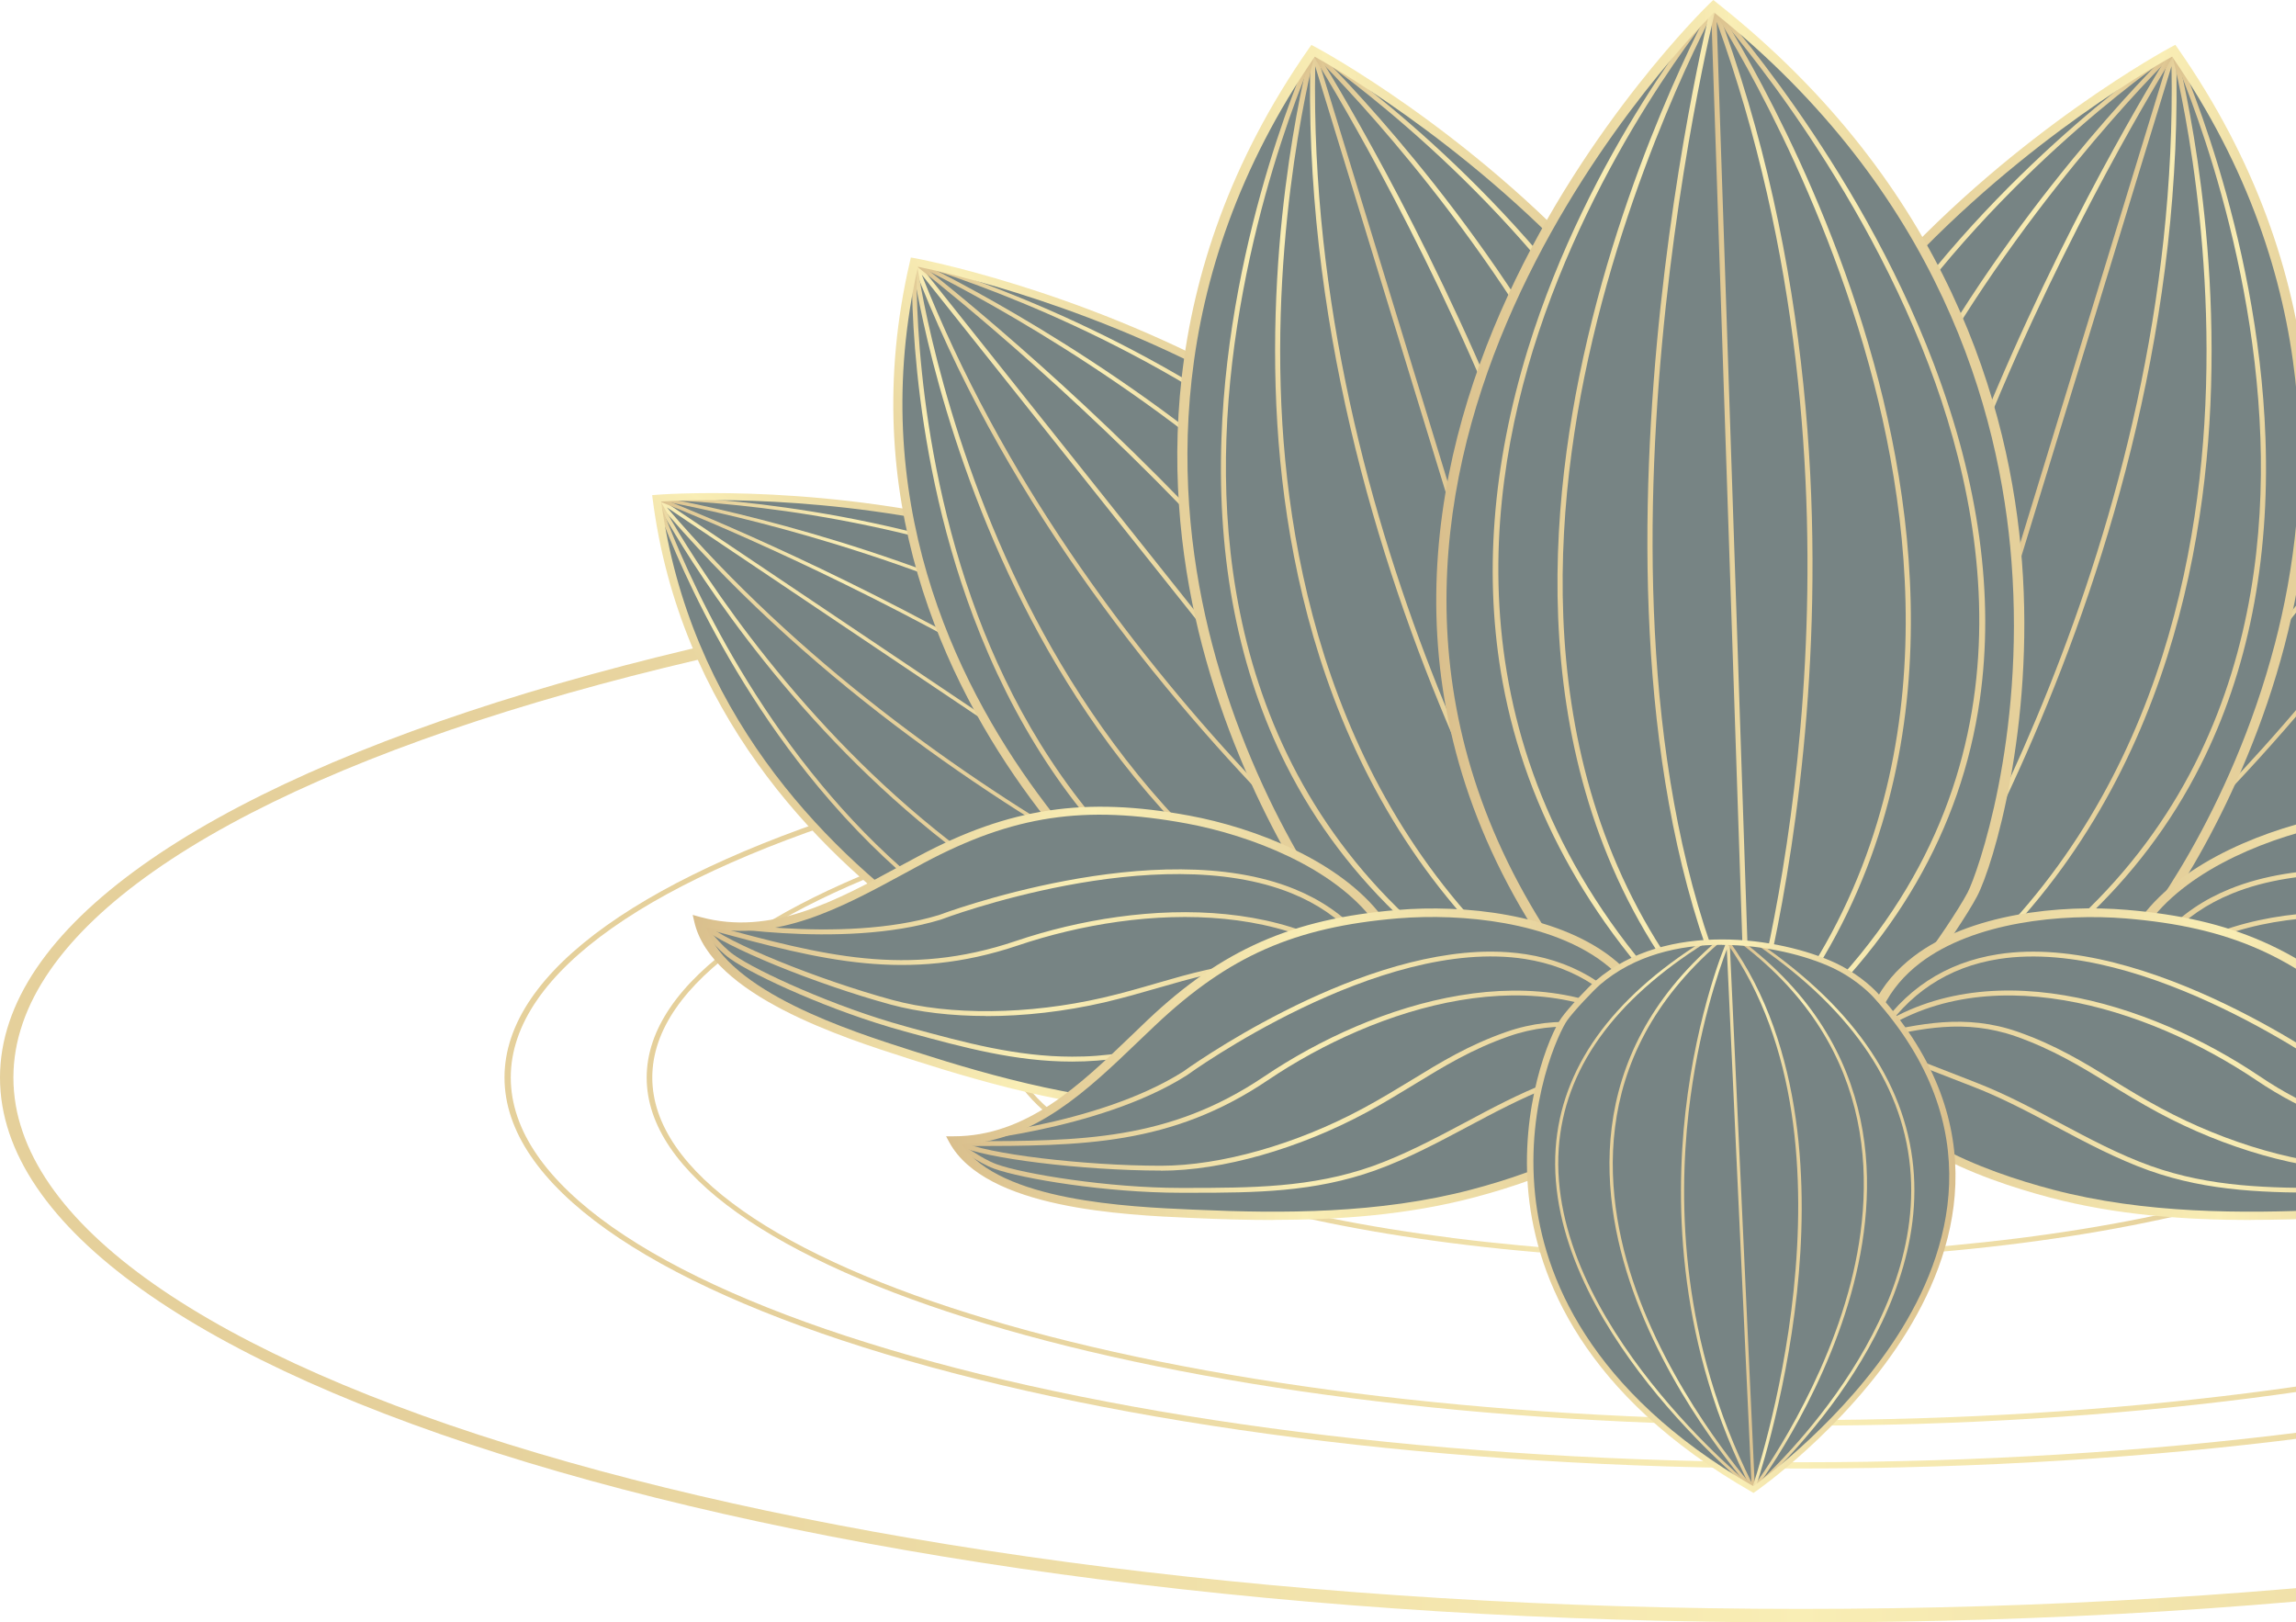 <svg width="334" height="236" viewBox="0 0 334 236" fill="none" xmlns="http://www.w3.org/2000/svg">
<g opacity="0.6" clip-path="url(#clip0_275_20630)">
<path d="M252.593 183.36C193.881 183.36 146.109 168.914 146.109 151.16C146.109 133.405 193.881 118.959 252.593 118.959C311.305 118.959 359.076 133.405 359.076 151.16C359.076 168.914 311.305 183.36 252.593 183.36ZM252.593 119.742C194.312 119.742 146.908 133.837 146.908 151.16C146.908 168.482 194.328 182.577 252.593 182.577C310.858 182.577 358.278 168.482 358.278 151.16C358.278 133.837 310.858 119.742 252.593 119.742Z" fill="url(#paint0_linear_275_20630)"/>
<path d="M262 236C117.536 236 0 200.443 0 156.753C0 113.062 117.536 77.505 262 77.505C406.464 77.505 524 113.062 524 156.753C524 200.443 406.464 236 262 236ZM262 79.471C118.606 79.455 1.949 114.133 1.949 156.753C1.949 199.373 118.606 234.034 261.984 234.034C405.362 234.034 522.036 199.357 522.036 156.753C522.036 114.149 405.378 79.471 261.984 79.471H262Z" fill="url(#paint1_linear_275_20630)"/>
<path d="M262 207.379C169.412 207.379 94.073 184.671 94.073 156.753C94.073 128.835 169.412 106.111 262 106.111C354.588 106.111 429.927 128.819 429.927 156.753C429.927 184.687 354.588 207.379 262 207.379ZM262 106.91C169.859 106.91 94.888 129.266 94.888 156.737C94.888 184.207 169.859 206.564 262 206.564C354.141 206.564 429.128 184.207 429.128 156.737C429.128 129.266 354.157 106.91 262 106.91Z" fill="url(#paint2_linear_275_20630)"/>
<path d="M262 213.611C158.008 213.611 73.39 188.09 73.39 156.737C73.39 125.383 157.992 99.862 262 99.862C366.008 99.862 450.61 125.383 450.61 156.737C450.61 188.09 366.008 213.611 262 213.611ZM262 100.773C158.503 100.773 74.3 125.878 74.3 156.737C74.3 187.595 158.503 212.7 262 212.7C365.497 212.7 449.7 187.595 449.7 156.737C449.7 125.878 365.497 100.773 262 100.773Z" fill="url(#paint3_linear_275_20630)"/>
<path d="M411.687 72.487C411.687 72.487 329.928 65.344 299.757 122.554C298.783 124.424 297.473 127.828 297.457 131.216C297.409 139.334 303.383 154.883 323.092 154.803C325.04 154.803 330.998 154.26 333.569 153.78C340.613 152.47 404.196 131.136 411.687 72.487Z" fill="#1C3232"/>
<path d="M411.687 72.487L302.616 145.774C302.616 145.774 368.755 123.785 411.687 72.487Z" fill="#1C3232"/>
<path d="M302.616 146.03C302.504 146.03 302.409 145.982 302.361 145.902C302.281 145.79 302.313 145.662 302.441 145.582L411.511 72.296C411.623 72.216 411.783 72.216 411.895 72.312C412.007 72.392 412.007 72.535 411.927 72.631C369.426 123.401 303.383 145.79 302.712 146.014C302.68 146.014 302.632 146.03 302.6 146.03H302.616ZM410.218 73.798L304.469 144.847C315.681 140.74 371.965 118.527 410.218 73.798Z" fill="url(#paint4_linear_275_20630)"/>
<path d="M303.542 147.148C303.383 147.148 303.255 147.037 303.239 146.893C303.239 146.765 303.367 146.653 303.542 146.637C339.591 146.413 366.998 126.23 383.641 109.355C401.689 91.041 411.32 72.567 411.415 72.376C411.479 72.248 411.655 72.2 411.799 72.248C411.942 72.312 412.022 72.456 411.958 72.583C411.863 72.775 402.2 91.313 384.104 109.674C367.381 126.645 339.83 146.909 303.542 147.148Z" fill="url(#paint5_linear_275_20630)"/>
<path d="M317.678 149.482C313.445 149.482 309.133 149.194 304.757 148.619C304.597 148.603 304.485 148.475 304.517 148.331C304.533 148.203 304.661 148.123 304.804 148.123C304.804 148.123 304.836 148.123 304.852 148.123C345.644 153.429 372.413 132.574 387.714 114.149C404.308 94.157 411.336 72.631 411.416 72.424C411.448 72.296 411.623 72.216 411.783 72.248C411.943 72.28 412.039 72.424 411.991 72.552C411.927 72.759 404.867 94.381 388.209 114.436C378.418 126.23 367.27 135.195 355.083 141.076C343.52 146.653 330.982 149.466 317.694 149.466L317.678 149.482Z" fill="url(#paint6_linear_275_20630)"/>
<path d="M301.354 144.576C301.354 144.576 301.306 144.576 301.274 144.576C301.115 144.544 301.019 144.4 301.067 144.272C309.66 115.012 339.271 96.986 362.606 87.014C387.857 76.227 411.399 72.28 411.639 72.232C411.639 72.232 411.671 72.232 411.687 72.232C411.831 72.232 411.958 72.312 411.974 72.44C412.006 72.567 411.895 72.695 411.735 72.727C411.495 72.759 388.033 76.69 362.845 87.461C339.639 97.385 310.155 115.315 301.626 144.384C301.594 144.496 301.466 144.576 301.338 144.576H301.354Z" fill="url(#paint7_linear_275_20630)"/>
<path d="M302.616 146.03C302.616 146.03 302.52 146.03 302.473 145.998C302.329 145.934 302.281 145.774 302.361 145.662C330.024 103.793 410.761 72.583 411.575 72.264C411.735 72.232 411.895 72.264 411.959 72.392C412.023 72.519 411.959 72.663 411.799 72.727C410.984 73.031 330.423 104.177 302.856 145.902C302.808 145.982 302.696 146.03 302.6 146.03H302.616Z" fill="url(#paint8_linear_275_20630)"/>
<path d="M300.22 142.274C300.22 142.274 300.188 142.274 300.156 142.274C299.997 142.242 299.885 142.115 299.933 141.971C303.702 126.134 311.928 112.599 324.386 101.764C334.336 93.102 347.001 86.119 362.031 81.053C387.602 72.408 411.463 72.232 411.703 72.232C411.863 72.232 412.006 72.344 412.006 72.487C412.006 72.631 411.879 72.743 411.703 72.743C411.463 72.743 387.697 72.919 362.239 81.532C338.776 89.475 309.005 106.43 300.524 142.083C300.492 142.194 300.364 142.29 300.236 142.29L300.22 142.274Z" fill="url(#paint9_linear_275_20630)"/>
<path d="M322.916 155.298C315.857 155.298 309.963 153.349 305.411 149.482C299.054 144.096 296.834 136.282 296.866 131.216C296.898 127.94 298.112 124.488 299.23 122.347C329.225 65.456 410.952 71.912 411.767 71.976L412.358 72.024L412.294 72.535C408.349 103.426 388.672 123.561 372.86 135.019C355.882 147.308 338.233 153.429 333.713 154.276C331.158 154.755 325.2 155.298 323.108 155.298H322.932H322.916ZM403.541 72.743C382.187 72.743 324.37 77.138 300.316 122.762C299.23 124.808 298.08 128.1 298.048 131.232C298.016 136.106 300.156 143.617 306.258 148.778C310.586 152.438 316.192 154.308 322.932 154.308H323.108C325.12 154.308 331.014 153.764 333.473 153.301C336.205 152.79 353.901 147.436 372.093 134.268C387.65 123.002 406.991 103.234 411.064 72.951C409.946 72.887 407.327 72.743 403.557 72.743H403.541Z" fill="url(#paint10_linear_275_20630)"/>
<path d="M374.185 38.13C374.185 38.13 284.297 54.318 274.634 124.025C274.314 126.294 274.266 130.321 275.576 133.917C278.706 142.578 291.18 157.392 312.135 151.575C314.212 151 320.345 148.699 322.9 147.436C329.88 144 389.231 102.771 374.169 38.13H374.185Z" fill="#1C3232"/>
<path d="M374.186 38.13L286.788 147.916C286.788 147.916 348.599 105.248 374.186 38.13Z" fill="#1C3232"/>
<path d="M286.788 148.187C286.788 148.187 286.629 148.171 286.565 148.107C286.453 148.011 286.421 147.868 286.517 147.74L373.914 37.97C373.994 37.858 374.185 37.826 374.329 37.874C374.473 37.938 374.553 38.081 374.489 38.209C349.158 104.64 287.619 147.708 286.996 148.139C286.932 148.171 286.852 148.203 286.788 148.203V148.187ZM373.131 39.951L288.433 146.365C298.783 138.711 349.972 98.68 373.131 39.951Z" fill="url(#paint11_linear_275_20630)"/>
<path d="M288.226 149.13C288.082 149.13 287.954 149.05 287.922 148.938C287.858 148.794 287.954 148.635 288.13 148.587C326.43 137.848 347.704 108.396 358.805 85.576C370.831 60.822 373.834 38.321 373.866 38.097C373.882 37.954 374.026 37.842 374.201 37.842H374.233C374.425 37.858 374.553 38.002 374.537 38.145C374.505 38.369 371.502 60.95 359.428 85.767C348.279 108.699 326.893 138.295 288.353 149.098C288.321 149.098 288.274 149.114 288.242 149.114L288.226 149.13Z" fill="url(#paint12_linear_275_20630)"/>
<path d="M290.142 150.329C289.982 150.329 289.839 150.233 289.823 150.089C289.791 149.945 289.919 149.785 290.094 149.769C335.598 143.569 355.946 113.557 365.018 89.475C374.84 63.347 373.882 38.385 373.866 38.13C373.866 37.97 374.026 37.826 374.201 37.842C374.377 37.842 374.521 37.954 374.537 38.114C374.537 38.369 375.511 63.427 365.656 89.651C359.859 105.056 351.506 117.84 340.836 127.652C327.484 139.925 310.458 147.564 290.206 150.313C290.19 150.313 290.174 150.313 290.158 150.313L290.142 150.329Z" fill="url(#paint13_linear_275_20630)"/>
<path d="M284.872 147.021C284.696 147.021 284.552 146.909 284.536 146.765C282.204 113.11 306.673 85.288 327.596 67.885C350.26 49.044 373.77 38.002 374.01 37.89C374.169 37.81 374.377 37.858 374.457 38.002C374.537 38.13 374.489 38.305 374.329 38.385C374.09 38.497 350.643 49.508 328.043 68.301C307.216 85.624 282.875 113.302 285.191 146.749C285.191 146.909 285.063 147.037 284.887 147.053H284.872V147.021Z" fill="url(#paint14_linear_275_20630)"/>
<path d="M286.788 148.187C286.788 148.187 286.74 148.187 286.724 148.187C286.549 148.155 286.437 148.011 286.469 147.852C299.486 95.196 373.211 38.481 373.962 37.906C374.09 37.794 374.297 37.81 374.425 37.922C374.553 38.034 374.537 38.209 374.393 38.321C373.658 38.881 300.077 95.499 287.108 147.963C287.076 148.091 286.932 148.187 286.788 148.187Z" fill="url(#paint15_linear_275_20630)"/>
<path d="M282.779 144.895C282.619 144.895 282.476 144.783 282.444 144.64C280.24 126.661 283.69 109.866 292.698 94.716C299.901 82.587 310.65 71.481 324.657 61.701C348.487 45.049 373.834 37.922 374.089 37.858C374.265 37.794 374.457 37.89 374.505 38.034C374.569 38.177 374.473 38.337 374.297 38.385C374.042 38.465 348.806 45.56 325.072 62.148C303.191 77.442 278.147 104.161 283.131 144.592C283.131 144.735 283.019 144.879 282.827 144.895H282.795H282.779Z" fill="url(#paint16_linear_275_20630)"/>
<path d="M302.872 153.461C298.767 153.461 294.87 152.646 291.18 151.032C282.316 147.148 276.886 139.478 274.937 134.076C273.675 130.577 273.612 126.55 273.963 123.945C283.578 54.637 373.131 37.746 374.026 37.57L374.681 37.458L374.808 38.018C382.746 72.072 369.697 99.239 357.351 116.034C344.111 134.06 327.708 145.71 323.22 147.915C320.696 149.162 314.563 151.479 312.327 152.102C309.069 153.013 305.906 153.461 302.856 153.461H302.872ZM373.674 38.801C365.513 40.463 284.361 58.712 275.289 124.073C274.937 126.566 275.017 130.417 276.215 133.741C278.1 138.918 283.29 146.301 291.803 150.025C297.921 152.726 304.693 153.045 311.944 151.032C313.876 150.488 319.993 148.235 322.581 146.957C325.28 145.614 342.05 134.764 356.249 115.443C368.388 98.919 381.229 72.232 373.658 38.801H373.674Z" fill="url(#paint17_linear_275_20630)"/>
<path d="M316.192 7.383C316.192 7.383 229.578 52.991 249.606 128.675C250.261 131.136 251.954 135.339 254.861 138.679C261.872 146.701 281.262 158.143 300.572 145.375C302.488 144.112 307.887 139.765 309.995 137.624C315.777 131.807 359.779 69.899 316.176 7.383H316.192Z" fill="#1C3232"/>
<path d="M316.192 7.383L272.589 149.673C272.589 149.673 318.524 85.464 316.192 7.383Z" fill="#1C3232"/>
<path d="M272.605 149.977C272.605 149.977 272.509 149.977 272.462 149.961C272.286 149.897 272.206 149.753 272.254 149.593L315.841 7.303C315.889 7.159 316.08 7.079 316.224 7.079C316.416 7.095 316.543 7.223 316.543 7.383C318.859 84.665 273.356 149.194 272.893 149.833C272.829 149.929 272.701 149.977 272.589 149.977H272.605ZM315.889 9.636L273.643 147.532C281.134 136.234 317.134 78.193 315.889 9.636Z" fill="url(#paint18_linear_275_20630)"/>
<path d="M274.506 150.488C274.394 150.488 274.282 150.456 274.218 150.376C274.091 150.249 274.123 150.041 274.282 149.945C309.548 126.502 318.971 89.027 320.664 61.701C322.501 32.073 315.905 7.703 315.841 7.463C315.793 7.287 315.921 7.127 316.112 7.079C316.352 7.047 316.512 7.143 316.56 7.303C316.623 7.543 323.236 32.009 321.399 61.717C319.69 89.155 310.219 126.821 274.73 150.408C274.666 150.456 274.586 150.472 274.506 150.472V150.488Z" fill="url(#paint19_linear_275_20630)"/>
<path d="M277.014 151.128C276.886 151.128 276.758 151.064 276.694 150.968C276.598 150.824 276.662 150.632 276.838 150.552C321.559 129.522 329.784 91.776 328.826 63.794C327.788 33.447 315.985 7.751 315.873 7.495C315.793 7.335 315.873 7.159 316.08 7.095C316.24 7.015 316.48 7.095 316.544 7.271C316.655 7.527 328.506 33.319 329.561 63.778C330.183 81.676 327.005 97.673 320.121 111.304C311.528 128.355 297.074 141.747 277.189 151.096C277.125 151.128 277.077 151.128 277.014 151.128Z" fill="url(#paint20_linear_275_20630)"/>
<path d="M270.098 149.37C269.954 149.37 269.826 149.29 269.762 149.178C252.8 114.868 266.265 78.081 280.543 53.263C296.004 26.384 315.729 7.367 315.921 7.175C316.064 7.047 316.272 7.031 316.432 7.159C316.575 7.271 316.591 7.463 316.464 7.591C316.272 7.782 296.611 26.751 281.182 53.551C266.967 78.257 253.567 114.868 270.433 148.954C270.513 149.114 270.433 149.29 270.242 149.354C270.194 149.37 270.146 149.37 270.098 149.37Z" fill="url(#paint21_linear_275_20630)"/>
<path d="M272.605 149.977C272.43 149.977 272.27 149.865 272.238 149.705C263.07 90.721 315.346 8.054 315.873 7.239C315.969 7.079 316.192 7.047 316.368 7.111C316.544 7.191 316.607 7.383 316.528 7.527C316 8.358 263.821 90.833 272.973 149.625C273.005 149.801 272.861 149.945 272.653 149.977H272.605Z" fill="url(#paint22_linear_275_20630)"/>
<path d="M266.999 147.836C266.856 147.836 266.728 147.772 266.664 147.66C256.602 129.65 252.928 111.048 255.771 92.383C258.039 77.457 264.444 62.436 274.793 47.782C292.41 22.82 315.729 7.287 315.969 7.143C316.128 7.047 316.352 7.063 316.48 7.207C316.591 7.335 316.575 7.543 316.416 7.639C316.176 7.782 292.953 23.268 275.4 48.133C259.221 71.049 244.687 106.894 267.319 147.404C267.399 147.564 267.319 147.74 267.143 147.82C267.095 147.836 267.031 147.852 266.983 147.852L266.999 147.836Z" fill="url(#paint23_linear_275_20630)"/>
<path d="M282.284 151.719C281.006 151.719 279.697 151.639 278.403 151.495C267.542 150.249 258.63 144.016 254.302 139.046C251.475 135.818 249.67 131.631 248.919 128.803C228.987 53.567 314.946 7.319 315.809 6.856L316.448 6.52L316.831 7.063C339.798 39.983 337.946 72.456 332.339 93.885C326.334 116.897 314.275 134.284 310.57 138.008C308.478 140.117 303.111 144.48 301.035 145.838C295.141 149.737 288.849 151.703 282.284 151.703V151.719ZM315.953 8.246C308.158 12.609 231.542 57.562 250.341 128.531C251.059 131.232 252.784 135.227 255.484 138.311C259.636 143.073 268.197 149.066 278.611 150.265C286.149 151.16 293.432 149.322 300.156 144.879C301.945 143.697 307.328 139.382 309.468 137.225C311.72 134.971 324.481 118.304 330.934 93.63C336.444 72.535 338.297 40.638 315.984 8.246H315.953Z" fill="url(#paint24_linear_275_20630)"/>
<path d="M95.527 72.487C95.527 72.487 177.286 65.344 207.457 122.554C208.447 124.424 209.741 127.828 209.757 131.216C209.804 139.334 203.831 154.883 184.122 154.803C182.173 154.803 176.216 154.26 173.645 153.78C166.601 152.47 103.018 131.136 95.527 72.487Z" fill="#1C3232"/>
<path d="M95.527 72.487L204.598 145.774C204.598 145.774 138.459 123.785 95.527 72.487Z" fill="#1C3232"/>
<path d="M204.598 146.03C204.598 146.03 204.518 146.03 204.486 146.014C203.831 145.79 137.772 123.401 95.271 72.631C95.191 72.535 95.191 72.392 95.303 72.312C95.415 72.216 95.575 72.216 95.686 72.296L204.757 145.582C204.869 145.662 204.901 145.79 204.837 145.902C204.789 145.982 204.677 146.03 204.582 146.03H204.598ZM96.996 73.798C135.232 118.527 191.533 140.74 202.745 144.847L96.996 73.798Z" fill="url(#paint25_linear_275_20630)"/>
<path d="M203.671 147.148C167.384 146.909 139.848 126.645 123.126 109.674C105.014 91.313 95.367 72.759 95.271 72.583C95.207 72.456 95.271 72.312 95.431 72.248C95.591 72.216 95.751 72.248 95.814 72.376C95.91 72.567 105.541 91.057 123.605 109.371C140.248 126.246 167.639 146.413 203.687 146.653C203.847 146.653 203.991 146.765 203.991 146.909C203.991 147.053 203.863 147.164 203.687 147.164L203.671 147.148Z" fill="url(#paint26_linear_275_20630)"/>
<path d="M189.536 149.482C176.248 149.482 163.71 146.669 152.147 141.092C139.96 135.211 128.812 126.246 119.021 114.452C102.363 94.381 95.303 72.775 95.239 72.567C95.192 72.44 95.287 72.296 95.447 72.264C95.607 72.248 95.766 72.296 95.814 72.44C95.894 72.663 102.922 94.189 119.516 114.181C134.801 132.606 161.602 153.445 202.362 148.139C202.378 148.139 202.394 148.139 202.41 148.139C202.553 148.139 202.681 148.235 202.697 148.347C202.729 148.491 202.617 148.603 202.458 148.635C198.081 149.21 193.769 149.498 189.536 149.498V149.482Z" fill="url(#paint27_linear_275_20630)"/>
<path d="M205.875 144.576C205.748 144.576 205.62 144.496 205.588 144.384C197.043 115.315 167.575 97.385 144.352 87.445C119.165 76.69 95.719 72.759 95.479 72.727C95.319 72.695 95.207 72.567 95.239 72.44C95.271 72.312 95.399 72.232 95.527 72.232C95.543 72.232 95.559 72.232 95.575 72.232C95.814 72.264 119.341 76.211 144.608 87.014C167.943 96.986 197.554 115.012 206.147 144.272C206.195 144.4 206.099 144.544 205.939 144.576C205.907 144.576 205.891 144.576 205.859 144.576H205.875Z" fill="url(#paint28_linear_275_20630)"/>
<path d="M204.598 146.03C204.486 146.03 204.39 145.982 204.342 145.902C176.759 104.177 96.214 73.031 95.399 72.727C95.239 72.663 95.175 72.519 95.239 72.392C95.319 72.264 95.479 72.216 95.623 72.264C96.437 72.583 177.174 103.793 204.837 145.662C204.917 145.79 204.869 145.934 204.725 145.998C204.678 146.014 204.63 146.03 204.582 146.03H204.598Z" fill="url(#paint29_linear_275_20630)"/>
<path d="M206.993 142.274C206.85 142.274 206.722 142.195 206.706 142.067C198.225 106.414 168.47 89.459 144.991 81.517C119.532 72.903 95.766 72.727 95.527 72.727C95.367 72.727 95.223 72.615 95.223 72.472C95.223 72.328 95.351 72.216 95.527 72.216C95.766 72.216 119.628 72.392 145.199 81.037C160.228 86.119 172.894 93.087 182.844 101.748C195.302 112.583 203.528 126.102 207.297 141.955C207.329 142.083 207.217 142.227 207.057 142.258C207.041 142.258 207.025 142.258 206.993 142.258V142.274Z" fill="url(#paint30_linear_275_20630)"/>
<path d="M184.298 155.299H184.122C182.014 155.299 176.072 154.755 173.517 154.276C168.997 153.445 151.348 147.324 134.37 135.019C118.558 123.577 98.881 103.442 94.936 72.535L94.872 72.024L95.463 71.976C96.262 71.912 177.989 65.44 208 122.347C209.118 124.488 210.332 127.94 210.348 131.216C210.38 136.266 208.159 144.096 201.803 149.466C197.235 153.333 191.357 155.283 184.282 155.283L184.298 155.299ZM96.182 72.935C100.239 103.218 119.58 122.986 135.137 134.252C153.329 147.436 171.041 152.774 173.772 153.285C176.392 153.78 182.317 154.276 184.122 154.292H184.298C191.038 154.292 196.644 152.422 200.972 148.762C207.073 143.601 209.198 136.09 209.166 131.216C209.15 128.1 207.984 124.808 206.914 122.762C178.612 69.1 103.657 72.488 96.182 72.951V72.935Z" fill="url(#paint31_linear_275_20630)"/>
<path d="M133.029 38.13C133.029 38.13 222.917 54.318 232.58 124.025C232.9 126.294 232.948 130.321 231.638 133.917C228.508 142.578 216.034 157.392 195.079 151.575C193.002 151 186.869 148.699 184.314 147.436C177.334 144 117.983 102.771 133.045 38.13H133.029Z" fill="#1C3232"/>
<path d="M133.029 38.13L220.426 147.916C220.426 147.916 158.615 105.248 133.029 38.13Z" fill="#1C3232"/>
<path d="M220.426 148.187C220.426 148.187 220.282 148.171 220.218 148.123C219.595 147.692 158.04 104.624 132.725 38.193C132.677 38.066 132.741 37.922 132.885 37.858C133.045 37.81 133.22 37.842 133.3 37.954L220.697 147.74C220.793 147.852 220.777 148.011 220.649 148.107C220.586 148.155 220.506 148.187 220.426 148.187ZM134.083 39.951C157.242 98.696 208.447 138.711 218.797 146.365L134.083 39.951Z" fill="url(#paint32_linear_275_20630)"/>
<path d="M218.988 149.13C218.988 149.13 218.925 149.13 218.877 149.114C180.337 138.311 158.951 108.715 147.802 85.783C135.728 60.966 132.725 38.401 132.693 38.161C132.677 38.018 132.805 37.874 132.997 37.858H133.029C133.188 37.858 133.332 37.97 133.364 38.114C133.396 38.337 136.383 60.838 148.425 85.592C159.526 108.412 180.784 137.864 219.1 148.603C219.276 148.651 219.372 148.81 219.308 148.954C219.26 149.066 219.132 149.146 219.004 149.146L218.988 149.13Z" fill="url(#paint33_linear_275_20630)"/>
<path d="M217.072 150.329C217.072 150.329 217.04 150.329 217.024 150.329C196.788 147.564 179.746 139.941 166.394 127.668C155.725 117.856 147.371 105.072 141.574 89.667C131.703 63.443 132.677 38.385 132.693 38.13C132.693 37.97 132.869 37.874 133.045 37.858C133.22 37.858 133.364 37.986 133.364 38.145C133.364 38.385 132.39 63.379 142.229 89.507C151.284 113.589 171.632 143.585 217.136 149.785C217.312 149.801 217.439 149.961 217.407 150.105C217.375 150.233 217.248 150.345 217.088 150.345L217.072 150.329Z" fill="url(#paint34_linear_275_20630)"/>
<path d="M222.343 147.021H222.327C222.151 147.021 222.007 146.877 222.023 146.717C224.339 113.27 199.998 85.592 179.155 68.269C156.555 49.476 133.109 38.481 132.885 38.369C132.725 38.289 132.661 38.13 132.757 37.986C132.837 37.842 133.029 37.794 133.204 37.874C133.444 37.986 156.954 49.028 179.618 67.869C200.557 85.272 225.01 113.094 222.678 146.749C222.678 146.893 222.518 147.005 222.343 147.005V147.021Z" fill="url(#paint35_linear_275_20630)"/>
<path d="M220.426 148.187C220.266 148.187 220.138 148.091 220.106 147.963C207.121 95.499 133.556 38.897 132.821 38.321C132.677 38.225 132.661 38.034 132.789 37.922C132.901 37.81 133.108 37.794 133.252 37.906C134.003 38.465 207.728 95.196 220.761 147.852C220.793 147.995 220.681 148.155 220.506 148.187C220.49 148.187 220.458 148.187 220.442 148.187H220.426Z" fill="url(#paint36_linear_275_20630)"/>
<path d="M224.435 144.895H224.403C224.211 144.879 224.099 144.735 224.099 144.592C229.067 104.145 204.023 77.425 182.142 62.132C158.408 45.544 133.172 38.465 132.933 38.385C132.757 38.337 132.661 38.177 132.725 38.034C132.773 37.89 132.981 37.81 133.14 37.858C133.396 37.922 158.743 45.049 182.573 61.701C196.58 71.481 207.329 82.587 214.532 94.716C223.54 109.882 226.99 126.677 224.786 144.64C224.77 144.783 224.626 144.895 224.451 144.895H224.435Z" fill="url(#paint37_linear_275_20630)"/>
<path d="M204.326 153.461C201.276 153.461 198.097 153.013 194.855 152.102C192.619 151.479 186.502 149.178 183.962 147.915C179.474 145.71 163.071 134.044 149.831 116.034C137.485 99.239 124.436 72.072 132.374 38.018L132.502 37.458L133.156 37.57C134.051 37.73 223.62 54.637 233.219 123.945C233.587 126.534 233.523 130.561 232.245 134.076C230.312 139.462 224.882 147.132 216.018 151.032C212.328 152.646 208.415 153.461 204.31 153.461H204.326ZM133.54 38.801C125.969 72.232 138.81 98.903 150.965 115.443C165.164 134.764 181.918 145.614 184.633 146.957C187.221 148.235 193.338 150.504 195.27 151.032C202.553 153.061 209.31 152.71 215.427 150.025C223.94 146.285 229.13 138.918 230.999 133.741C232.197 130.385 232.261 126.55 231.925 124.073C222.854 58.68 141.717 40.463 133.54 38.801Z" fill="url(#paint38_linear_275_20630)"/>
<path d="M191.022 7.383C191.022 7.383 277.636 52.991 257.608 128.675C256.953 131.136 255.26 135.339 252.353 138.679C245.341 146.701 225.952 158.143 206.642 145.375C204.725 144.112 199.327 139.765 197.219 137.624C191.437 131.807 147.435 69.899 191.038 7.383H191.022Z" fill="#1C3232"/>
<path d="M191.022 7.383L234.624 149.673C234.624 149.673 188.674 85.464 191.022 7.383Z" fill="#1C3232"/>
<path d="M234.608 149.977C234.481 149.977 234.369 149.929 234.305 149.833C233.842 149.194 188.338 84.649 190.654 7.383C190.654 7.223 190.798 7.095 190.974 7.079C191.181 7.079 191.325 7.159 191.357 7.303L234.96 149.593C235.008 149.737 234.912 149.897 234.752 149.961C234.704 149.977 234.656 149.977 234.608 149.977ZM191.325 9.636C190.095 78.193 226.096 136.234 233.57 147.532L191.325 9.636Z" fill="url(#paint39_linear_275_20630)"/>
<path d="M232.708 150.488C232.628 150.488 232.548 150.472 232.484 150.424C197.011 126.837 187.524 89.171 185.815 61.733C183.962 32.025 190.574 7.559 190.654 7.319C190.686 7.159 190.862 7.031 191.102 7.095C191.293 7.127 191.421 7.303 191.373 7.479C191.309 7.719 184.713 32.105 186.55 61.733C188.259 89.043 197.682 126.518 232.931 149.961C233.091 150.057 233.123 150.265 232.995 150.392C232.931 150.472 232.82 150.504 232.708 150.504V150.488Z" fill="url(#paint40_linear_275_20630)"/>
<path d="M230.216 151.128C230.216 151.128 230.104 151.128 230.041 151.096C210.156 141.747 195.717 128.355 187.109 111.304C180.241 97.673 177.062 81.676 177.685 63.778C178.739 33.319 190.574 7.527 190.686 7.271C190.766 7.111 190.99 7.031 191.149 7.095C191.341 7.159 191.437 7.335 191.357 7.495C191.245 7.751 179.442 33.463 178.404 63.81C177.446 91.776 185.687 129.522 230.392 150.552C230.568 150.632 230.631 150.824 230.536 150.968C230.472 151.064 230.344 151.128 230.216 151.128Z" fill="url(#paint41_linear_275_20630)"/>
<path d="M237.116 149.37C237.116 149.37 237.02 149.37 236.972 149.354C236.781 149.29 236.701 149.114 236.781 148.954C253.647 114.868 240.246 78.257 226.032 53.551C210.619 26.751 190.942 7.782 190.75 7.591C190.606 7.463 190.638 7.271 190.782 7.159C190.942 7.047 191.165 7.063 191.293 7.175C191.485 7.367 211.226 26.384 226.686 53.263C240.965 78.081 254.429 114.884 237.467 149.178C237.404 149.29 237.276 149.37 237.132 149.37H237.116Z" fill="url(#paint42_linear_275_20630)"/>
<path d="M234.609 149.977H234.561C234.369 149.961 234.209 149.801 234.241 149.625C243.393 90.833 191.213 8.358 190.686 7.527C190.591 7.383 190.654 7.191 190.846 7.111C191.006 7.047 191.245 7.079 191.341 7.239C191.868 8.07 244.16 90.721 234.976 149.705C234.944 149.865 234.784 149.977 234.609 149.977Z" fill="url(#paint43_linear_275_20630)"/>
<path d="M240.215 147.836C240.215 147.836 240.103 147.836 240.055 147.804C239.879 147.724 239.799 147.548 239.879 147.388C262.527 106.862 247.977 71.033 231.798 48.117C214.245 23.252 191.022 7.782 190.782 7.623C190.622 7.511 190.59 7.319 190.718 7.191C190.846 7.063 191.086 7.047 191.229 7.127C191.469 7.287 214.788 22.82 232.404 47.766C242.77 62.436 249.159 77.442 251.427 92.367C254.254 111.033 250.596 129.634 240.534 147.644C240.47 147.756 240.342 147.82 240.199 147.82L240.215 147.836Z" fill="url(#paint44_linear_275_20630)"/>
<path d="M224.93 151.719C218.365 151.719 212.072 149.753 206.179 145.854C204.31 144.608 198.88 140.277 196.644 138.024C192.922 134.3 180.896 116.913 174.874 93.901C169.268 72.456 167.416 39.999 190.383 7.079L190.766 6.536L191.405 6.872C192.284 7.335 278.227 53.583 258.311 128.819C257.576 131.631 255.771 135.802 252.928 139.062C248.6 144.016 239.688 150.249 228.827 151.511C227.517 151.655 226.223 151.735 224.946 151.735L224.93 151.719ZM191.261 8.246C168.949 40.638 170.802 72.519 176.312 93.63C182.764 118.304 195.526 134.971 197.762 137.225C199.918 139.382 205.3 143.697 207.089 144.879C213.813 149.338 221.096 151.176 228.635 150.265C239.049 149.066 247.61 143.073 251.762 138.311C254.477 135.211 256.186 131.232 256.889 128.531C275.672 57.562 199.056 12.609 191.261 8.246Z" fill="url(#paint45_linear_275_20630)"/>
<path d="M249.287 0.911C249.287 0.911 179.698 67.15 224.738 136.346C226.208 138.599 229.274 142.29 233.251 144.847C242.818 150.968 265.658 157.36 280.288 140.037C281.741 138.327 285.574 132.718 286.932 130.097C290.653 122.954 312.998 51.329 249.287 0.895V0.911Z" fill="#1C3232"/>
<path d="M249.287 0.911L254.302 151.223C254.302 151.223 277.78 76.866 249.287 0.911Z" fill="#1C3232"/>
<path d="M254.302 151.527H254.254C254.078 151.511 253.934 151.383 253.934 151.223L248.903 0.911C248.903 0.751 249.031 0.607 249.207 0.591C249.382 0.575 249.558 0.655 249.622 0.815C277.828 75.987 254.877 150.552 254.637 151.303C254.605 151.431 254.446 151.527 254.286 151.527H254.302ZM249.734 3.18L254.589 148.842C258.135 135.914 273.947 70.058 249.734 3.18Z" fill="url(#paint46_linear_275_20630)"/>
<path d="M256.33 151.543C256.33 151.543 256.17 151.527 256.107 151.495C255.947 151.399 255.899 151.191 256.027 151.048C282.731 119.31 279.377 80.222 271.871 53.023C263.741 23.539 249.095 1.278 248.951 1.055C248.855 0.895 248.919 0.703 249.095 0.623C249.287 0.527 249.51 0.591 249.606 0.735C249.75 0.959 264.444 23.3 272.605 52.88C280.144 80.206 283.498 119.486 256.634 151.415C256.554 151.495 256.442 151.543 256.33 151.543Z" fill="url(#paint47_linear_275_20630)"/>
<path d="M258.997 151.543C258.902 151.543 258.806 151.511 258.726 151.447C258.582 151.319 258.582 151.128 258.726 151C295.493 119.278 290.893 80.222 280.559 53.039C269.363 23.571 249.191 1.31 248.983 1.103C248.855 0.959 248.887 0.767 249.047 0.655C249.223 0.543 249.43 0.575 249.574 0.719C249.766 0.943 270.034 23.284 281.294 52.88C287.906 70.266 290.158 86.726 288.002 101.796C285.303 120.653 275.624 137.368 259.269 151.463C259.189 151.527 259.109 151.559 258.997 151.559V151.543Z" fill="url(#paint48_linear_275_20630)"/>
<path d="M251.65 151.543C251.539 151.543 251.427 151.511 251.363 151.431C223.221 122.027 224.067 82.619 229.737 54.733C235.87 24.546 248.807 1.007 248.951 0.767C249.047 0.623 249.255 0.543 249.446 0.623C249.638 0.703 249.718 0.879 249.622 1.039C249.494 1.278 236.589 24.754 230.472 54.861C224.834 82.603 223.987 121.819 251.954 151.032C252.082 151.176 252.066 151.367 251.906 151.479C251.826 151.527 251.746 151.543 251.666 151.543H251.65Z" fill="url(#paint49_linear_275_20630)"/>
<path d="M254.302 151.527C254.158 151.527 254.03 151.463 253.95 151.335C225.169 95.803 248.68 1.774 248.919 0.831C248.967 0.655 249.175 0.527 249.366 0.591C249.558 0.623 249.702 0.799 249.654 0.975C249.414 1.918 225.968 95.739 254.653 151.096C254.733 151.255 254.653 151.447 254.461 151.511C254.413 151.527 254.366 151.527 254.302 151.527Z" fill="url(#paint50_linear_275_20630)"/>
<path d="M248.089 150.824C247.977 150.824 247.881 150.792 247.817 150.712C231.909 135.563 222.087 118.24 218.589 99.239C215.81 84.041 217.04 67.741 222.262 50.786C231.159 21.941 248.791 0.927 248.983 0.719C249.095 0.575 249.334 0.543 249.51 0.639C249.67 0.735 249.718 0.943 249.59 1.087C249.414 1.294 231.845 22.229 222.981 50.978C214.82 77.474 212.583 116.21 248.376 150.313C248.52 150.44 248.504 150.632 248.344 150.76C248.28 150.824 248.184 150.84 248.105 150.84L248.089 150.824Z" fill="url(#paint51_linear_275_20630)"/>
<path d="M255.707 151.879C246.428 151.879 237.819 148.571 232.788 145.359C228.923 142.882 225.744 139.238 224.067 136.649C179.299 67.853 248.025 1.151 248.728 0.479L249.239 0L249.798 0.447C283.354 27.007 292.442 59.288 294.135 81.692C295.972 105.743 289.999 125.783 287.619 130.353C286.261 132.958 282.46 138.567 280.911 140.405C275.528 146.765 268.66 150.52 260.483 151.575C258.886 151.783 257.304 151.879 255.723 151.879H255.707ZM249.335 1.822C243.153 8.022 183.132 71.145 225.377 136.042C226.974 138.503 230.009 141.987 233.682 144.336C239.32 147.947 249.638 151.671 260.227 150.313C268.005 149.306 274.538 145.726 279.665 139.654C281.15 137.896 284.92 132.319 286.229 129.826C287.667 127.061 294.582 107.533 292.618 81.756C290.941 59.703 282.061 27.998 249.319 1.79L249.335 1.822Z" fill="url(#paint52_linear_275_20630)"/>
<path d="M203.528 150.057C208.495 131.663 187.572 121.931 172.814 119.199C157.928 116.45 147.195 118 134.019 125.015C123.989 130.353 113.303 137.145 101.708 133.981C104.152 144.624 123.893 150.68 132.933 153.573C145.63 157.648 158.999 161.147 172.415 161.259C183.307 161.339 200.445 159.805 203.528 150.073V150.057Z" fill="#1C3232"/>
<path d="M204.134 146.813C191.565 130.225 166.106 131.44 148.074 137.528C131.894 142.978 119.436 139.638 103.656 135.371L102.379 135.019L102.634 134.348L103.928 134.7C119.548 138.918 131.894 142.258 147.786 136.873C166.074 130.689 192.012 129.49 204.853 146.445L204.15 146.829L204.134 146.813Z" fill="url(#paint53_linear_275_20630)"/>
<path d="M143.49 147.788C138.411 147.788 133.635 147.228 129.563 146.126C118.654 143.153 105.094 137.608 102.187 134.923L102.81 134.444C105.637 137.065 119.021 142.514 129.818 145.455C138.203 147.74 149.639 147.612 160.404 145.135C163.231 144.48 165.786 143.745 168.246 143.025C173.101 141.619 177.701 140.293 183.451 139.893C191.533 139.302 197.682 142.594 203.607 145.758L204.693 146.333L204.246 146.925L203.16 146.349C197.075 143.105 191.357 140.053 183.499 140.596C177.845 140.996 173.293 142.306 168.486 143.697C166.01 144.416 163.439 145.151 160.596 145.822C154.894 147.132 148.984 147.804 143.458 147.804L143.49 147.788Z" fill="url(#paint54_linear_275_20630)"/>
<path d="M202.569 146.078C200.238 138.375 195.302 132.958 187.923 129.953C168.23 121.931 137.197 133.629 136.894 133.757C122.312 138.231 101.836 134.364 101.628 134.332L101.82 133.629C102.011 133.661 122.264 137.464 136.59 133.102C136.878 132.99 168.262 121.18 188.291 129.314C195.909 132.414 200.988 137.992 203.384 145.902L202.569 146.078Z" fill="url(#paint55_linear_275_20630)"/>
<path d="M155.932 154.42C147.722 154.42 140.2 152.374 132.294 150.217L131.431 149.977C120.97 147.116 109.71 141.939 106.244 139.478C105.094 138.663 104.2 137.688 103.337 136.745C102.922 136.298 102.507 135.834 102.059 135.387L102.698 134.923C103.161 135.371 103.577 135.834 104.008 136.298C104.838 137.209 105.701 138.151 106.787 138.918C110.125 141.284 121.481 146.493 131.703 149.29L132.565 149.53C140.407 151.671 147.882 153.7 155.964 153.7C157.146 153.7 158.344 153.668 159.542 153.573C164.445 153.189 169.332 152.086 174.06 151.016C178.356 150.041 182.812 149.018 187.3 148.555C189.808 148.299 192.331 148.027 194.839 147.772L198.624 147.372C199.119 147.324 199.662 147.292 200.237 147.276C201.467 147.228 202.745 147.18 203.655 146.813L204.007 147.452C202.937 147.868 201.579 147.931 200.269 147.979C199.726 147.995 199.199 148.027 198.72 148.075L194.935 148.475C192.427 148.731 189.904 149.002 187.396 149.258C182.972 149.721 178.548 150.728 174.283 151.687C169.524 152.774 164.605 153.892 159.621 154.276C158.392 154.372 157.162 154.42 155.948 154.42H155.932Z" fill="url(#paint56_linear_275_20630)"/>
<path d="M173.229 161.866C172.958 161.866 172.686 161.866 172.415 161.866C158.28 161.755 144.4 157.903 132.677 154.148L131.942 153.908C122.695 150.952 103.465 144.799 101.005 134.108L100.766 133.086L101.932 133.405C112.137 136.17 121.609 131.04 130.792 126.054C131.751 125.527 132.709 125.015 133.651 124.52C146.844 117.489 157.864 115.843 172.99 118.639C182.573 120.413 194.983 125.223 201.116 133.421C204.853 138.407 205.907 144.064 204.246 150.233C201.084 160.316 183.835 161.898 173.261 161.898L173.229 161.866ZM102.698 134.859C105.956 144.288 123.749 149.977 132.438 152.758L133.188 152.997C144.784 156.721 158.519 160.524 172.415 160.636C172.686 160.636 172.958 160.636 173.229 160.636C183.387 160.636 199.886 159.166 202.809 149.897C204.374 144.064 203.384 138.727 199.87 134.028C193.961 126.15 181.934 121.516 172.654 119.79C157.769 117.041 147.403 118.591 134.386 125.527C133.444 126.038 132.485 126.55 131.527 127.077C122.439 132.015 113.048 137.113 102.666 134.859H102.698Z" fill="url(#paint57_linear_275_20630)"/>
<path d="M241.237 154.643C241.077 135.611 218.285 131.727 203.336 132.974C188.243 134.236 178.308 138.535 167.495 148.762C159.27 156.545 150.789 165.894 138.746 165.894C143.953 175.514 164.621 176.153 174.124 176.569C187.46 177.16 201.292 177.016 214.261 173.596C224.786 170.816 240.901 164.823 241.237 154.627V154.643Z" fill="#1C3232"/>
<path d="M139.705 166.709V166.005H140.999C157.21 165.973 170.003 165.957 183.915 156.577C199.886 145.806 224.563 137.848 241.525 150.808L240.965 151.335C224.371 138.647 200.158 146.525 184.442 157.12C170.307 166.645 157.386 166.677 141.03 166.709H139.721H139.705Z" fill="url(#paint58_linear_275_20630)"/>
<path d="M168.853 170.272C157.529 170.272 142.995 168.482 139.481 166.661L139.912 166.053C143.314 167.827 157.641 169.569 168.853 169.569H168.901C177.59 169.569 188.594 166.453 198.305 161.211C200.861 159.837 203.128 158.447 205.317 157.12C209.613 154.483 213.67 152.007 219.116 150.105C226.783 147.42 233.555 148.97 240.135 150.456L241.333 150.728L241.125 151.415L239.911 151.144C233.171 149.609 226.815 148.171 219.436 150.76C214.101 152.63 210.076 155.091 205.812 157.696C203.608 159.038 201.34 160.428 198.768 161.819C188.914 167.124 177.765 170.288 168.917 170.288H168.869L168.853 170.272Z" fill="url(#paint59_linear_275_20630)"/>
<path d="M138.778 166.245L138.698 165.542C138.906 165.526 159.446 163.88 172.095 155.89C172.335 155.714 196.181 138.423 216.896 138.423C218.621 138.423 220.33 138.551 221.991 138.807C229.657 140.005 235.711 144 239.975 150.696L239.24 151.032C235.12 144.528 229.258 140.66 221.847 139.494C200.557 136.186 172.91 156.225 172.622 156.433C159.765 164.567 139.002 166.229 138.794 166.245H138.778Z" fill="url(#paint60_linear_275_20630)"/>
<path d="M173.485 173.5H171.744C160.883 173.5 148.633 171.455 144.624 170.001C143.298 169.505 142.18 168.818 141.094 168.131C140.567 167.795 140.04 167.46 139.481 167.156L139.928 166.565C140.503 166.884 141.046 167.22 141.589 167.556C142.628 168.211 143.714 168.882 144.959 169.345C148.809 170.752 161.155 172.797 171.744 172.797H172.638C181.934 172.781 190.766 172.797 199.742 169.601C204.358 167.939 208.782 165.59 213.047 163.321C216.928 161.243 220.937 159.102 225.138 157.472L229.21 155.89C231.398 155.043 233.571 154.196 235.727 153.349C236.19 153.157 236.717 152.997 237.26 152.822C238.426 152.454 239.64 152.07 240.438 151.479L240.997 152.007C240.087 152.678 238.793 153.093 237.548 153.493C237.02 153.668 236.509 153.812 236.062 153.988C233.906 154.819 231.734 155.682 229.546 156.529L225.457 158.111C221.32 159.725 217.327 161.85 213.462 163.912C209.166 166.197 204.71 168.578 200.03 170.256C191.182 173.42 182.557 173.5 173.453 173.5H173.485Z" fill="url(#paint61_linear_275_20630)"/>
<path d="M185.224 177.463C181.375 177.463 177.638 177.352 174.076 177.192L173.277 177.16C163.566 176.728 143.346 175.849 138.092 166.149L137.628 165.286H138.746C149.336 165.286 157.098 157.823 164.621 150.6C165.403 149.849 166.186 149.098 166.952 148.363C177.781 138.119 187.955 133.645 203.256 132.366C212.919 131.535 226.112 132.926 234.257 139.126C239.304 142.978 241.892 148.187 241.956 154.627C241.588 165.43 224.578 171.503 214.468 174.171C204.758 176.744 194.663 177.447 185.224 177.447V177.463ZM139.912 166.485C145.534 174.731 164.221 175.546 173.357 175.945L174.172 175.977C186.358 176.521 200.605 176.585 214.053 173.037C223.796 170.464 240.167 164.663 240.518 154.643C240.47 148.555 238.043 143.649 233.299 140.037C225.489 134.092 212.727 132.83 203.4 133.581C188.307 134.843 178.724 139.062 168.023 149.178C167.24 149.913 166.473 150.648 165.691 151.399C158.232 158.559 150.534 165.973 139.896 166.469L139.912 166.485Z" fill="url(#paint62_linear_275_20630)"/>
<path d="M309.117 150.057C304.149 131.663 325.072 121.931 339.83 119.199C354.716 116.45 365.449 118 378.625 125.015C388.656 130.353 399.341 137.145 410.952 133.981C408.508 144.624 388.767 150.68 379.727 153.573C367.03 157.648 353.662 161.147 340.245 161.259C329.353 161.339 312.199 159.805 309.133 150.073L309.117 150.057Z" fill="#1C3232"/>
<path d="M308.51 146.813L307.807 146.429C320.648 129.474 346.586 130.673 364.874 136.857C380.782 142.242 393.112 138.903 408.732 134.684L410.01 134.348L410.265 135.019L408.988 135.355C393.208 139.622 380.734 142.978 364.57 137.512C346.554 131.424 321.079 130.209 308.51 146.797V146.813Z" fill="url(#paint63_linear_275_20630)"/>
<path d="M369.154 147.788C363.612 147.788 357.719 147.132 352.017 145.806C349.174 145.151 346.602 144.4 344.127 143.681C339.319 142.29 334.767 140.98 329.113 140.58C321.303 140.037 315.537 143.089 309.452 146.333L308.366 146.909L307.919 146.317L309.005 145.742C314.93 142.578 321.111 139.286 329.161 139.877C334.927 140.277 339.511 141.603 344.366 143.009C346.842 143.729 349.381 144.464 352.208 145.119C362.957 147.596 374.409 147.74 382.794 145.439C393.607 142.498 406.975 137.049 409.802 134.428L410.425 134.907C407.518 137.592 393.958 143.137 383.05 146.11C378.977 147.212 374.201 147.772 369.138 147.772L369.154 147.788Z" fill="url(#paint64_linear_275_20630)"/>
<path d="M310.075 146.078L309.26 145.902C311.656 137.992 316.735 132.414 324.354 129.314C344.398 121.164 375.782 132.99 376.102 133.118C390.413 137.48 410.649 133.677 410.84 133.629L411.032 134.332C410.824 134.364 390.349 138.215 375.798 133.773C375.447 133.645 344.398 121.963 324.721 129.969C317.342 132.974 312.423 138.391 310.075 146.094V146.078Z" fill="url(#paint65_linear_275_20630)"/>
<path d="M356.712 154.42C355.514 154.42 354.285 154.372 353.039 154.276C348.072 153.892 343.136 152.774 338.377 151.687C334.112 150.712 329.688 149.721 325.264 149.258L313.94 148.075C313.477 148.027 312.934 147.995 312.391 147.979C311.081 147.931 309.724 147.868 308.637 147.452L308.989 146.813C309.915 147.18 311.193 147.228 312.423 147.276C312.998 147.292 313.541 147.324 314.036 147.372L325.36 148.555C329.848 149.018 334.288 150.041 338.6 151.016C343.328 152.086 348.231 153.205 353.119 153.573C362.606 154.308 371.103 151.991 380.095 149.53L380.941 149.306C391.147 146.525 402.519 141.3 405.857 138.934C406.943 138.167 407.79 137.241 408.62 136.33C409.052 135.85 409.483 135.371 409.946 134.923L410.585 135.387C410.122 135.834 409.706 136.298 409.275 136.761C408.429 137.704 407.534 138.663 406.4 139.462C402.934 141.923 391.674 147.116 381.213 149.961L380.366 150.185C372.46 152.342 364.922 154.404 356.712 154.404V154.42Z" fill="url(#paint66_linear_275_20630)"/>
<path d="M339.399 161.866C328.826 161.866 311.576 160.268 308.414 150.217C306.753 144.032 307.791 138.375 311.544 133.389C317.677 125.191 330.103 120.381 339.671 118.607C354.764 115.811 365.8 117.473 379.009 124.488C379.951 124.983 380.894 125.511 381.852 126.022C391.036 131.024 400.523 136.186 410.729 133.389L411.895 133.07L411.655 134.092C409.211 144.783 389.965 150.936 380.718 153.892L379.983 154.132C368.26 157.887 354.38 161.739 340.246 161.85C339.974 161.85 339.702 161.85 339.431 161.85L339.399 161.866ZM309.803 149.913C312.742 159.166 329.225 160.652 339.383 160.652C339.655 160.652 339.942 160.652 340.198 160.652C354.109 160.54 367.845 156.721 379.44 153.013L380.191 152.774C388.895 149.993 406.672 144.304 409.93 134.875C399.596 137.113 390.157 132.015 381.053 127.077C380.095 126.566 379.153 126.038 378.226 125.543C365.209 118.607 354.844 117.057 339.958 119.806C330.662 121.532 318.636 126.182 312.742 134.044C309.212 138.743 308.222 144.08 309.803 149.913Z" fill="url(#paint67_linear_275_20630)"/>
<path d="M271.407 154.643C271.567 135.611 294.359 131.727 309.308 132.974C324.402 134.236 334.336 138.535 345.149 148.762C353.374 156.545 361.855 165.894 373.898 165.894C368.691 175.514 348.024 176.153 338.521 176.569C325.184 177.16 311.353 177.016 298.384 173.596C287.858 170.816 271.743 164.823 271.407 154.627V154.643Z" fill="#1C3232"/>
<path d="M372.94 166.709H371.63C355.259 166.677 342.338 166.645 328.219 157.12C312.487 146.525 288.242 138.663 271.695 151.335L271.136 150.808C288.098 137.816 312.774 145.806 328.746 156.577C342.657 165.957 355.451 165.973 371.662 166.005H372.956V166.725L372.94 166.709Z" fill="url(#paint68_linear_275_20630)"/>
<path d="M343.791 170.272H343.743C334.879 170.272 323.731 167.108 313.892 161.803C311.321 160.412 309.037 159.022 306.849 157.68C302.584 155.075 298.575 152.63 293.225 150.744C285.83 148.171 279.489 149.593 272.749 151.128L271.535 151.399L271.328 150.712L272.526 150.44C279.106 148.954 285.894 147.404 293.544 150.089C298.975 151.991 303.031 154.467 307.344 157.104C309.532 158.447 311.8 159.837 314.355 161.195C324.066 166.421 335.055 169.553 343.759 169.553H343.807C355.019 169.553 369.33 167.811 372.748 166.037L373.179 166.645C369.665 168.466 355.131 170.256 343.807 170.256L343.791 170.272Z" fill="url(#paint69_linear_275_20630)"/>
<path d="M373.85 166.245C373.642 166.229 352.879 164.567 340.038 156.449C339.734 156.225 312.087 136.218 290.797 139.494C283.37 140.644 277.525 144.528 273.404 151.032L272.669 150.696C276.918 144 282.971 140.005 290.653 138.807C312.327 135.435 340.293 155.698 340.565 155.906C353.183 163.896 373.722 165.526 373.93 165.542L373.85 166.245Z" fill="url(#paint70_linear_275_20630)"/>
<path d="M339.159 173.5C330.072 173.5 321.431 173.404 312.598 170.256C307.919 168.578 303.463 166.213 299.166 163.928C295.301 161.866 291.308 159.741 287.171 158.127L285.606 157.52C282.588 156.353 279.553 155.171 276.566 154.004C276.119 153.828 275.608 153.668 275.081 153.509C273.835 153.109 272.557 152.71 271.647 152.022L272.206 151.495C272.989 152.086 274.202 152.47 275.384 152.837C275.927 153.013 276.454 153.173 276.918 153.365C279.904 154.515 282.939 155.698 285.958 156.881L287.507 157.488C291.707 159.118 295.716 161.259 299.613 163.337C303.878 165.606 308.302 167.971 312.918 169.617C321.622 172.717 330.151 172.813 339.159 172.813H340.9C351.49 172.813 363.836 170.768 367.685 169.361C368.915 168.914 370.001 168.227 371.039 167.587C371.582 167.236 372.141 166.9 372.716 166.581L373.163 167.172C372.604 167.476 372.077 167.811 371.534 168.147C370.448 168.818 369.346 169.521 368.02 170.001C364.011 171.471 351.761 173.5 340.9 173.5H339.159Z" fill="url(#paint71_linear_275_20630)"/>
<path d="M327.42 177.463C317.981 177.463 307.887 176.76 298.176 174.187C288.066 171.519 271.056 165.43 270.689 154.659C270.737 148.187 273.324 142.978 278.371 139.126C286.517 132.91 299.693 131.519 309.388 132.35C324.689 133.629 334.863 138.103 345.692 148.347C346.459 149.082 347.241 149.833 348.024 150.584C355.546 157.807 363.309 165.27 373.898 165.27H375.016L374.553 166.133C369.298 175.833 349.094 176.712 339.367 177.144L338.569 177.176C335.007 177.336 331.269 177.447 327.42 177.447V177.463ZM272.126 154.643C272.478 164.647 288.865 170.464 298.591 173.037C312.039 176.585 326.318 176.521 338.473 175.977L339.287 175.945C348.423 175.546 367.11 174.731 372.716 166.485C362.095 165.973 354.381 158.574 346.938 151.415C346.155 150.664 345.388 149.913 344.606 149.194C333.905 139.078 324.322 134.843 309.228 133.597C299.901 132.846 287.14 134.108 279.329 140.069C274.602 143.681 272.174 148.587 272.126 154.659V154.643Z" fill="url(#paint72_linear_275_20630)"/>
<path d="M255.052 216.664C255.052 216.664 305.874 181.57 272.989 144.911C271.918 143.713 269.682 141.763 266.776 140.405C259.796 137.161 243.105 133.773 232.42 142.946C231.366 143.856 228.571 146.829 227.565 148.203C224.85 151.991 208.527 189.928 255.052 216.648V216.664Z" fill="#1C3232"/>
<path d="M255.052 216.855C254.956 216.855 254.877 216.807 254.845 216.744C244.08 195.921 243.648 175.338 245.182 161.739C246.843 147.005 251.123 137.065 251.171 136.969C251.203 136.889 251.299 136.841 251.395 136.841H251.427C251.539 136.857 251.618 136.937 251.618 137.033L255.292 216.664C255.292 216.759 255.212 216.839 255.116 216.855C255.1 216.855 255.084 216.855 255.068 216.855H255.052ZM251.203 138.088C250.101 140.948 247.003 149.769 245.645 161.771C244.128 175.114 244.527 195.186 254.781 215.593L251.203 138.072V138.088Z" fill="url(#paint73_linear_275_20630)"/>
<path d="M255.052 216.855C255.052 216.855 254.909 216.823 254.861 216.775C254.749 216.664 244.016 204.822 238.058 189.145C232.548 174.651 230.089 153.828 249.734 136.889C249.83 136.809 249.973 136.809 250.069 136.889C250.149 136.969 250.165 137.097 250.069 137.177C230.6 153.972 233.043 174.635 238.506 189.033C244.447 204.646 255.148 216.44 255.244 216.568C255.324 216.648 255.308 216.775 255.196 216.839C255.148 216.871 255.116 216.871 255.052 216.871V216.855Z" fill="url(#paint74_linear_275_20630)"/>
<path d="M255.052 216.855C255.052 216.855 254.94 216.839 254.892 216.807C254.589 216.568 224.562 192.453 226.303 167.044C227.102 155.442 234.337 145.295 247.801 136.857C247.897 136.777 248.041 136.809 248.12 136.889C248.2 136.985 248.168 137.097 248.073 137.161C234.72 145.518 227.549 155.57 226.75 167.044C225.025 192.277 254.876 216.264 255.196 216.488C255.292 216.568 255.292 216.696 255.196 216.775C255.148 216.807 255.084 216.839 255.02 216.839L255.052 216.855Z" fill="url(#paint75_linear_275_20630)"/>
<path d="M255.052 216.855C255.052 216.855 254.972 216.855 254.924 216.823C254.813 216.759 254.781 216.648 254.861 216.552C254.956 216.424 264.38 203.991 268.836 188.059C272.941 173.372 273.563 152.63 253.168 137.177C253.072 137.097 253.056 136.985 253.152 136.905C253.231 136.825 253.391 136.809 253.471 136.889C274.043 152.486 273.42 173.388 269.283 188.17C264.795 204.167 255.34 216.664 255.244 216.775C255.212 216.839 255.132 216.871 255.052 216.871V216.855Z" fill="url(#paint76_linear_275_20630)"/>
<path d="M255.052 216.855C255.052 216.855 255.004 216.855 254.988 216.855C254.861 216.823 254.797 216.712 254.829 216.616C255.004 216.12 272.126 166.437 251.187 137.145C251.123 137.049 251.155 136.937 251.267 136.873C251.379 136.825 251.507 136.841 251.586 136.937C262.591 152.326 263.006 173.213 261.409 188.011C259.684 204.039 255.308 216.6 255.276 216.728C255.244 216.807 255.148 216.871 255.052 216.871V216.855Z" fill="url(#paint77_linear_275_20630)"/>
<path d="M255.052 216.855C255.052 216.855 254.94 216.839 254.892 216.807C254.813 216.728 254.797 216.6 254.892 216.52C255.132 216.312 279.489 195.186 277.956 170.927C277.173 158.415 269.714 147.18 255.771 137.56C255.675 137.496 255.659 137.368 255.739 137.288C255.835 137.193 255.979 137.193 256.058 137.257C270.098 146.957 277.62 158.271 278.419 170.911C279.952 195.346 255.467 216.6 255.212 216.807C255.164 216.839 255.1 216.855 255.052 216.855Z" fill="url(#paint78_linear_275_20630)"/>
<path d="M255.084 217.159L254.797 216.999C230.264 202.92 223.62 185.773 222.374 173.884C221.033 161.099 225.409 150.456 227.166 148.027C228.204 146.573 231.031 143.585 232.085 142.69C242.451 133.789 258.997 136.362 266.999 140.069C269.826 141.395 272.142 143.313 273.356 144.687C290.494 163.784 284.664 182.449 276.758 194.738C268.213 208.002 255.484 216.903 255.34 216.983L255.068 217.175L255.084 217.159ZM250.468 137.432C244.24 137.432 237.739 138.95 232.756 143.233C231.766 144.096 228.971 147.037 227.98 148.427C226.926 149.897 221.895 160.189 223.317 173.82C224.546 185.502 231.047 202.297 255.052 216.184C256.905 214.842 268.213 206.42 275.991 194.339C283.754 182.258 289.471 163.928 272.637 145.167C271.471 143.872 269.267 142.035 266.568 140.772C262.687 138.966 256.729 137.448 250.484 137.448L250.468 137.432Z" fill="url(#paint79_linear_275_20630)"/>
</g>
<defs>
<linearGradient id="paint0_linear_275_20630" x1="359.076" y1="151.16" x2="146.109" y2="151.16" gradientUnits="userSpaceOnUse">
<stop stop-color="#C09440"/>
<stop offset="0.5" stop-color="#F5E283"/>
<stop offset="0.89" stop-color="#D3B058"/>
</linearGradient>
<linearGradient id="paint1_linear_275_20630" x1="524.016" y1="156.753" x2="0" y2="156.753" gradientUnits="userSpaceOnUse">
<stop stop-color="#C09440"/>
<stop offset="0.5" stop-color="#F5E283"/>
<stop offset="0.89" stop-color="#D3B058"/>
</linearGradient>
<linearGradient id="paint2_linear_275_20630" x1="429.927" y1="156.737" x2="94.073" y2="156.737" gradientUnits="userSpaceOnUse">
<stop stop-color="#C09440"/>
<stop offset="0.5" stop-color="#F5E283"/>
<stop offset="0.89" stop-color="#D3B058"/>
</linearGradient>
<linearGradient id="paint3_linear_275_20630" x1="450.61" y1="156.737" x2="73.39" y2="156.737" gradientUnits="userSpaceOnUse">
<stop stop-color="#C09440"/>
<stop offset="0.5" stop-color="#F5E283"/>
<stop offset="0.89" stop-color="#D3B058"/>
</linearGradient>
<linearGradient id="paint4_linear_275_20630" x1="355.329" y1="106.692" x2="362.402" y2="116.305" gradientUnits="userSpaceOnUse">
<stop stop-color="#C09440"/>
<stop offset="0.5" stop-color="#F5E283"/>
<stop offset="0.89" stop-color="#D3B058"/>
</linearGradient>
<linearGradient id="paint5_linear_275_20630" x1="356.229" y1="107.835" x2="368.036" y2="123.883" gradientUnits="userSpaceOnUse">
<stop stop-color="#C09440"/>
<stop offset="0.5" stop-color="#F5E283"/>
<stop offset="0.89" stop-color="#D3B058"/>
</linearGradient>
<linearGradient id="paint6_linear_275_20630" x1="357.425" y1="109.355" x2="372.642" y2="130.036" gradientUnits="userSpaceOnUse">
<stop stop-color="#C09440"/>
<stop offset="0.5" stop-color="#F5E283"/>
<stop offset="0.89" stop-color="#D3B058"/>
</linearGradient>
<linearGradient id="paint7_linear_275_20630" x1="358.848" y1="111.663" x2="345.743" y2="93.852" gradientUnits="userSpaceOnUse">
<stop stop-color="#C09440"/>
<stop offset="0.5" stop-color="#F5E283"/>
<stop offset="0.89" stop-color="#D3B058"/>
</linearGradient>
<linearGradient id="paint8_linear_275_20630" x1="358.913" y1="111.615" x2="351.413" y2="101.423" gradientUnits="userSpaceOnUse">
<stop stop-color="#C09440"/>
<stop offset="0.5" stop-color="#F5E283"/>
<stop offset="0.89" stop-color="#D3B058"/>
</linearGradient>
<linearGradient id="paint9_linear_275_20630" x1="359.028" y1="111.53" x2="342.013" y2="88.404" gradientUnits="userSpaceOnUse">
<stop stop-color="#C09440"/>
<stop offset="0.5" stop-color="#F5E283"/>
<stop offset="0.89" stop-color="#D3B058"/>
</linearGradient>
<linearGradient id="paint10_linear_275_20630" x1="338.406" y1="83.478" x2="375.127" y2="133.385" gradientUnits="userSpaceOnUse">
<stop stop-color="#C09440"/>
<stop offset="0.5" stop-color="#F5E283"/>
<stop offset="0.89" stop-color="#D3B058"/>
</linearGradient>
<linearGradient id="paint11_linear_275_20630" x1="327.833" y1="91.036" x2="338.864" y2="99.064" gradientUnits="userSpaceOnUse">
<stop stop-color="#C09440"/>
<stop offset="0.5" stop-color="#F5E283"/>
<stop offset="0.89" stop-color="#D3B058"/>
</linearGradient>
<linearGradient id="paint12_linear_275_20630" x1="329.243" y1="92.004" x2="347.882" y2="105.568" gradientUnits="userSpaceOnUse">
<stop stop-color="#C09440"/>
<stop offset="0.5" stop-color="#F5E283"/>
<stop offset="0.89" stop-color="#D3B058"/>
</linearGradient>
<linearGradient id="paint13_linear_275_20630" x1="331.111" y1="93.266" x2="355.2" y2="110.796" gradientUnits="userSpaceOnUse">
<stop stop-color="#C09440"/>
<stop offset="0.5" stop-color="#F5E283"/>
<stop offset="0.89" stop-color="#D3B058"/>
</linearGradient>
<linearGradient id="paint14_linear_275_20630" x1="333.16" y1="95.128" x2="312.52" y2="80.107" gradientUnits="userSpaceOnUse">
<stop stop-color="#C09440"/>
<stop offset="0.5" stop-color="#F5E283"/>
<stop offset="0.89" stop-color="#D3B058"/>
</linearGradient>
<linearGradient id="paint15_linear_275_20630" x1="333.208" y1="95.064" x2="321.531" y2="86.566" gradientUnits="userSpaceOnUse">
<stop stop-color="#C09440"/>
<stop offset="0.5" stop-color="#F5E283"/>
<stop offset="0.89" stop-color="#D3B058"/>
</linearGradient>
<linearGradient id="paint16_linear_275_20630" x1="333.314" y1="94.944" x2="306.409" y2="75.364" gradientUnits="userSpaceOnUse">
<stop stop-color="#C09440"/>
<stop offset="0.5" stop-color="#F5E283"/>
<stop offset="0.89" stop-color="#D3B058"/>
</linearGradient>
<linearGradient id="paint17_linear_275_20630" x1="300.591" y1="71.05" x2="359.129" y2="113.651" gradientUnits="userSpaceOnUse">
<stop stop-color="#C09440"/>
<stop offset="0.5" stop-color="#F5E283"/>
<stop offset="0.89" stop-color="#D3B058"/>
</linearGradient>
<linearGradient id="paint18_linear_275_20630" x1="293.293" y1="78.194" x2="305.443" y2="81.772" gradientUnits="userSpaceOnUse">
<stop stop-color="#C09440"/>
<stop offset="0.5" stop-color="#F5E283"/>
<stop offset="0.89" stop-color="#D3B058"/>
</linearGradient>
<linearGradient id="paint19_linear_275_20630" x1="294.845" y1="78.635" x2="318.241" y2="85.526" gradientUnits="userSpaceOnUse">
<stop stop-color="#C09440"/>
<stop offset="0.5" stop-color="#F5E283"/>
<stop offset="0.89" stop-color="#D3B058"/>
</linearGradient>
<linearGradient id="paint20_linear_275_20630" x1="294.858" y1="78.589" x2="328.26" y2="88.426" gradientUnits="userSpaceOnUse">
<stop stop-color="#C09440"/>
<stop offset="0.5" stop-color="#F5E283"/>
<stop offset="0.89" stop-color="#D3B058"/>
</linearGradient>
<linearGradient id="paint21_linear_275_20630" x1="295.483" y1="78.959" x2="270.463" y2="71.589" gradientUnits="userSpaceOnUse">
<stop stop-color="#C09440"/>
<stop offset="0.5" stop-color="#F5E283"/>
<stop offset="0.89" stop-color="#D3B058"/>
</linearGradient>
<linearGradient id="paint22_linear_275_20630" x1="295.501" y1="78.897" x2="282.753" y2="75.143" gradientUnits="userSpaceOnUse">
<stop stop-color="#C09440"/>
<stop offset="0.5" stop-color="#F5E283"/>
<stop offset="0.89" stop-color="#D3B058"/>
</linearGradient>
<linearGradient id="paint23_linear_275_20630" x1="295.569" y1="78.667" x2="261.907" y2="68.753" gradientUnits="userSpaceOnUse">
<stop stop-color="#C09440"/>
<stop offset="0.5" stop-color="#F5E283"/>
<stop offset="0.89" stop-color="#D3B058"/>
</linearGradient>
<linearGradient id="paint24_linear_275_20630" x1="254.109" y1="66.507" x2="333.582" y2="89.914" gradientUnits="userSpaceOnUse">
<stop stop-color="#C09440"/>
<stop offset="0.5" stop-color="#F5E283"/>
<stop offset="0.89" stop-color="#D3B058"/>
</linearGradient>
<linearGradient id="paint25_linear_275_20630" x1="151.845" y1="106.67" x2="144.772" y2="116.283" gradientUnits="userSpaceOnUse">
<stop stop-color="#C09440"/>
<stop offset="0.5" stop-color="#F5E283"/>
<stop offset="0.89" stop-color="#D3B058"/>
</linearGradient>
<linearGradient id="paint26_linear_275_20630" x1="150.949" y1="107.835" x2="139.151" y2="123.87" gradientUnits="userSpaceOnUse">
<stop stop-color="#C09440"/>
<stop offset="0.5" stop-color="#F5E283"/>
<stop offset="0.89" stop-color="#D3B058"/>
</linearGradient>
<linearGradient id="paint27_linear_275_20630" x1="149.75" y1="109.333" x2="134.533" y2="130.013" gradientUnits="userSpaceOnUse">
<stop stop-color="#C09440"/>
<stop offset="0.5" stop-color="#F5E283"/>
<stop offset="0.89" stop-color="#D3B058"/>
</linearGradient>
<linearGradient id="paint28_linear_275_20630" x1="148.326" y1="111.64" x2="161.431" y2="93.829" gradientUnits="userSpaceOnUse">
<stop stop-color="#C09440"/>
<stop offset="0.5" stop-color="#F5E283"/>
<stop offset="0.89" stop-color="#D3B058"/>
</linearGradient>
<linearGradient id="paint29_linear_275_20630" x1="148.262" y1="111.593" x2="155.752" y2="101.413" gradientUnits="userSpaceOnUse">
<stop stop-color="#C09440"/>
<stop offset="0.5" stop-color="#F5E283"/>
<stop offset="0.89" stop-color="#D3B058"/>
</linearGradient>
<linearGradient id="paint30_linear_275_20630" x1="148.146" y1="111.508" x2="165.162" y2="88.382" gradientUnits="userSpaceOnUse">
<stop stop-color="#C09440"/>
<stop offset="0.5" stop-color="#F5E283"/>
<stop offset="0.89" stop-color="#D3B058"/>
</linearGradient>
<linearGradient id="paint31_linear_275_20630" x1="168.781" y1="83.465" x2="132.061" y2="133.372" gradientUnits="userSpaceOnUse">
<stop stop-color="#C09440"/>
<stop offset="0.5" stop-color="#F5E283"/>
<stop offset="0.89" stop-color="#D3B058"/>
</linearGradient>
<linearGradient id="paint32_linear_275_20630" x1="179.441" y1="90.965" x2="168.397" y2="99.001" gradientUnits="userSpaceOnUse">
<stop stop-color="#C09440"/>
<stop offset="0.5" stop-color="#F5E283"/>
<stop offset="0.89" stop-color="#D3B058"/>
</linearGradient>
<linearGradient id="paint33_linear_275_20630" x1="178.018" y1="91.942" x2="159.38" y2="105.506" gradientUnits="userSpaceOnUse">
<stop stop-color="#C09440"/>
<stop offset="0.5" stop-color="#F5E283"/>
<stop offset="0.89" stop-color="#D3B058"/>
</linearGradient>
<linearGradient id="paint34_linear_275_20630" x1="176.164" y1="93.194" x2="152.061" y2="110.734" gradientUnits="userSpaceOnUse">
<stop stop-color="#C09440"/>
<stop offset="0.5" stop-color="#F5E283"/>
<stop offset="0.89" stop-color="#D3B058"/>
</linearGradient>
<linearGradient id="paint35_linear_275_20630" x1="174.101" y1="95.066" x2="194.741" y2="80.045" gradientUnits="userSpaceOnUse">
<stop stop-color="#C09440"/>
<stop offset="0.5" stop-color="#F5E283"/>
<stop offset="0.89" stop-color="#D3B058"/>
</linearGradient>
<linearGradient id="paint36_linear_275_20630" x1="174.054" y1="95.002" x2="185.743" y2="86.495" gradientUnits="userSpaceOnUse">
<stop stop-color="#C09440"/>
<stop offset="0.5" stop-color="#F5E283"/>
<stop offset="0.89" stop-color="#D3B058"/>
</linearGradient>
<linearGradient id="paint37_linear_275_20630" x1="173.947" y1="94.882" x2="200.852" y2="75.302" gradientUnits="userSpaceOnUse">
<stop stop-color="#C09440"/>
<stop offset="0.5" stop-color="#F5E283"/>
<stop offset="0.89" stop-color="#D3B058"/>
</linearGradient>
<linearGradient id="paint38_linear_275_20630" x1="206.67" y1="70.989" x2="148.132" y2="113.589" gradientUnits="userSpaceOnUse">
<stop stop-color="#C09440"/>
<stop offset="0.5" stop-color="#F5E283"/>
<stop offset="0.89" stop-color="#D3B058"/>
</linearGradient>
<linearGradient id="paint39_linear_275_20630" x1="213.914" y1="78.175" x2="201.764" y2="81.753" gradientUnits="userSpaceOnUse">
<stop stop-color="#C09440"/>
<stop offset="0.5" stop-color="#F5E283"/>
<stop offset="0.89" stop-color="#D3B058"/>
</linearGradient>
<linearGradient id="paint40_linear_275_20630" x1="212.357" y1="78.6" x2="188.961" y2="85.491" gradientUnits="userSpaceOnUse">
<stop stop-color="#C09440"/>
<stop offset="0.5" stop-color="#F5E283"/>
<stop offset="0.89" stop-color="#D3B058"/>
</linearGradient>
<linearGradient id="paint41_linear_275_20630" x1="212.344" y1="78.554" x2="178.943" y2="88.392" gradientUnits="userSpaceOnUse">
<stop stop-color="#C09440"/>
<stop offset="0.5" stop-color="#F5E283"/>
<stop offset="0.89" stop-color="#D3B058"/>
</linearGradient>
<linearGradient id="paint42_linear_275_20630" x1="211.719" y1="78.924" x2="236.739" y2="71.555" gradientUnits="userSpaceOnUse">
<stop stop-color="#C09440"/>
<stop offset="0.5" stop-color="#F5E283"/>
<stop offset="0.89" stop-color="#D3B058"/>
</linearGradient>
<linearGradient id="paint43_linear_275_20630" x1="211.701" y1="78.863" x2="224.449" y2="75.108" gradientUnits="userSpaceOnUse">
<stop stop-color="#C09440"/>
<stop offset="0.5" stop-color="#F5E283"/>
<stop offset="0.89" stop-color="#D3B058"/>
</linearGradient>
<linearGradient id="paint44_linear_275_20630" x1="211.633" y1="78.633" x2="245.31" y2="68.714" gradientUnits="userSpaceOnUse">
<stop stop-color="#C09440"/>
<stop offset="0.5" stop-color="#F5E283"/>
<stop offset="0.89" stop-color="#D3B058"/>
</linearGradient>
<linearGradient id="paint45_linear_275_20630" x1="253.093" y1="66.472" x2="173.635" y2="89.875" gradientUnits="userSpaceOnUse">
<stop stop-color="#C09440"/>
<stop offset="0.5" stop-color="#F5E283"/>
<stop offset="0.89" stop-color="#D3B058"/>
</linearGradient>
<linearGradient id="paint46_linear_275_20630" x1="248.903" y1="76.051" x2="263.677" y2="76.051" gradientUnits="userSpaceOnUse">
<stop stop-color="#C09440"/>
<stop offset="0.5" stop-color="#F5E283"/>
<stop offset="0.89" stop-color="#D3B058"/>
</linearGradient>
<linearGradient id="paint47_linear_275_20630" x1="248.903" y1="76.067" x2="277.972" y2="76.067" gradientUnits="userSpaceOnUse">
<stop stop-color="#C09440"/>
<stop offset="0.5" stop-color="#F5E283"/>
<stop offset="0.89" stop-color="#D3B058"/>
</linearGradient>
<linearGradient id="paint48_linear_275_20630" x1="248.903" y1="76.067" x2="288.785" y2="76.067" gradientUnits="userSpaceOnUse">
<stop stop-color="#C09440"/>
<stop offset="0.5" stop-color="#F5E283"/>
<stop offset="0.89" stop-color="#D3B058"/>
</linearGradient>
<linearGradient id="paint49_linear_275_20630" x1="252.018" y1="76.067" x2="226.559" y2="76.067" gradientUnits="userSpaceOnUse">
<stop stop-color="#C09440"/>
<stop offset="0.5" stop-color="#F5E283"/>
<stop offset="0.89" stop-color="#D3B058"/>
</linearGradient>
<linearGradient id="paint50_linear_275_20630" x1="254.669" y1="76.051" x2="239.64" y2="76.051" gradientUnits="userSpaceOnUse">
<stop stop-color="#C09440"/>
<stop offset="0.5" stop-color="#F5E283"/>
<stop offset="0.89" stop-color="#D3B058"/>
</linearGradient>
<linearGradient id="paint51_linear_275_20630" x1="249.654" y1="75.7" x2="217.119" y2="75.7" gradientUnits="userSpaceOnUse">
<stop stop-color="#C09440"/>
<stop offset="0.5" stop-color="#F5E283"/>
<stop offset="0.89" stop-color="#D3B058"/>
</linearGradient>
<linearGradient id="paint52_linear_275_20630" x1="208.926" y1="75.939" x2="294.471" y2="75.939" gradientUnits="userSpaceOnUse">
<stop stop-color="#C09440"/>
<stop offset="0.5" stop-color="#F5E283"/>
<stop offset="0.89" stop-color="#D3B058"/>
</linearGradient>
<linearGradient id="paint53_linear_275_20630" x1="105.442" y1="123.984" x2="203.593" y2="151.023" gradientUnits="userSpaceOnUse">
<stop stop-color="#C09440"/>
<stop offset="0.5" stop-color="#F5E283"/>
<stop offset="0.89" stop-color="#D3B058"/>
</linearGradient>
<linearGradient id="paint54_linear_275_20630" x1="104.181" y1="127.78" x2="202.394" y2="154.836" gradientUnits="userSpaceOnUse">
<stop stop-color="#C09440"/>
<stop offset="0.5" stop-color="#F5E283"/>
<stop offset="0.89" stop-color="#D3B058"/>
</linearGradient>
<linearGradient id="paint55_linear_275_20630" x1="105.364" y1="120.78" x2="202.915" y2="147.653" gradientUnits="userSpaceOnUse">
<stop stop-color="#C09440"/>
<stop offset="0.5" stop-color="#F5E283"/>
<stop offset="0.89" stop-color="#D3B058"/>
</linearGradient>
<linearGradient id="paint56_linear_275_20630" x1="103.359" y1="130.703" x2="201.202" y2="157.657" gradientUnits="userSpaceOnUse">
<stop stop-color="#C09440"/>
<stop offset="0.5" stop-color="#F5E283"/>
<stop offset="0.89" stop-color="#D3B058"/>
</linearGradient>
<linearGradient id="paint57_linear_275_20630" x1="103.614" y1="122.8" x2="204.168" y2="150.501" gradientUnits="userSpaceOnUse">
<stop stop-color="#C09440"/>
<stop offset="0.5" stop-color="#F5E283"/>
<stop offset="0.89" stop-color="#D3B058"/>
</linearGradient>
<linearGradient id="paint58_linear_275_20630" x1="139.705" y1="155.394" x2="241.509" y2="155.394" gradientUnits="userSpaceOnUse">
<stop stop-color="#C09440"/>
<stop offset="0.5" stop-color="#F5E283"/>
<stop offset="0.89" stop-color="#D3B058"/>
</linearGradient>
<linearGradient id="paint59_linear_275_20630" x1="139.481" y1="159.453" x2="241.333" y2="159.453" gradientUnits="userSpaceOnUse">
<stop stop-color="#C09440"/>
<stop offset="0.5" stop-color="#F5E283"/>
<stop offset="0.89" stop-color="#D3B058"/>
</linearGradient>
<linearGradient id="paint60_linear_275_20630" x1="138.698" y1="152.342" x2="239.975" y2="152.342" gradientUnits="userSpaceOnUse">
<stop stop-color="#C09440"/>
<stop offset="0.5" stop-color="#F5E283"/>
<stop offset="0.89" stop-color="#D3B058"/>
</linearGradient>
<linearGradient id="paint61_linear_275_20630" x1="139.481" y1="162.506" x2="240.997" y2="162.506" gradientUnits="userSpaceOnUse">
<stop stop-color="#C09440"/>
<stop offset="0.5" stop-color="#F5E283"/>
<stop offset="0.89" stop-color="#D3B058"/>
</linearGradient>
<linearGradient id="paint62_linear_275_20630" x1="137.612" y1="154.803" x2="241.956" y2="154.803" gradientUnits="userSpaceOnUse">
<stop stop-color="#C09440"/>
<stop offset="0.5" stop-color="#F5E283"/>
<stop offset="0.89" stop-color="#D3B058"/>
</linearGradient>
<linearGradient id="paint63_linear_275_20630" x1="407.182" y1="123.932" x2="309.031" y2="150.971" gradientUnits="userSpaceOnUse">
<stop stop-color="#C09440"/>
<stop offset="0.5" stop-color="#F5E283"/>
<stop offset="0.89" stop-color="#D3B058"/>
</linearGradient>
<linearGradient id="paint64_linear_275_20630" x1="408.443" y1="127.729" x2="310.23" y2="154.784" gradientUnits="userSpaceOnUse">
<stop stop-color="#C09440"/>
<stop offset="0.5" stop-color="#F5E283"/>
<stop offset="0.89" stop-color="#D3B058"/>
</linearGradient>
<linearGradient id="paint65_linear_275_20630" x1="407.26" y1="120.728" x2="309.709" y2="147.601" gradientUnits="userSpaceOnUse">
<stop stop-color="#C09440"/>
<stop offset="0.5" stop-color="#F5E283"/>
<stop offset="0.89" stop-color="#D3B058"/>
</linearGradient>
<linearGradient id="paint66_linear_275_20630" x1="409.261" y1="130.636" x2="311.417" y2="157.59" gradientUnits="userSpaceOnUse">
<stop stop-color="#C09440"/>
<stop offset="0.5" stop-color="#F5E283"/>
<stop offset="0.89" stop-color="#D3B058"/>
</linearGradient>
<linearGradient id="paint67_linear_275_20630" x1="409.01" y1="122.749" x2="308.456" y2="150.449" gradientUnits="userSpaceOnUse">
<stop stop-color="#C09440"/>
<stop offset="0.5" stop-color="#F5E283"/>
<stop offset="0.89" stop-color="#D3B058"/>
</linearGradient>
<linearGradient id="paint68_linear_275_20630" x1="372.94" y1="155.394" x2="271.136" y2="155.394" gradientUnits="userSpaceOnUse">
<stop stop-color="#C09440"/>
<stop offset="0.5" stop-color="#F5E283"/>
<stop offset="0.89" stop-color="#D3B058"/>
</linearGradient>
<linearGradient id="paint69_linear_275_20630" x1="373.163" y1="159.453" x2="271.312" y2="159.453" gradientUnits="userSpaceOnUse">
<stop stop-color="#C09440"/>
<stop offset="0.5" stop-color="#F5E283"/>
<stop offset="0.89" stop-color="#D3B058"/>
</linearGradient>
<linearGradient id="paint70_linear_275_20630" x1="373.946" y1="152.342" x2="272.669" y2="152.342" gradientUnits="userSpaceOnUse">
<stop stop-color="#C09440"/>
<stop offset="0.5" stop-color="#F5E283"/>
<stop offset="0.89" stop-color="#D3B058"/>
</linearGradient>
<linearGradient id="paint71_linear_275_20630" x1="373.163" y1="162.506" x2="271.647" y2="162.506" gradientUnits="userSpaceOnUse">
<stop stop-color="#C09440"/>
<stop offset="0.5" stop-color="#F5E283"/>
<stop offset="0.89" stop-color="#D3B058"/>
</linearGradient>
<linearGradient id="paint72_linear_275_20630" x1="375.016" y1="154.803" x2="270.689" y2="154.803" gradientUnits="userSpaceOnUse">
<stop stop-color="#C09440"/>
<stop offset="0.5" stop-color="#F5E283"/>
<stop offset="0.89" stop-color="#D3B058"/>
</linearGradient>
<linearGradient id="paint73_linear_275_20630" x1="255.292" y1="176.856" x2="244.527" y2="176.856" gradientUnits="userSpaceOnUse">
<stop stop-color="#C09440"/>
<stop offset="0.5" stop-color="#F5E283"/>
<stop offset="0.89" stop-color="#D3B058"/>
</linearGradient>
<linearGradient id="paint74_linear_275_20630" x1="255.292" y1="176.856" x2="234.129" y2="176.856" gradientUnits="userSpaceOnUse">
<stop stop-color="#C09440"/>
<stop offset="0.5" stop-color="#F5E283"/>
<stop offset="0.89" stop-color="#D3B058"/>
</linearGradient>
<linearGradient id="paint75_linear_275_20630" x1="255.292" y1="176.856" x2="226.239" y2="176.856" gradientUnits="userSpaceOnUse">
<stop stop-color="#C09440"/>
<stop offset="0.5" stop-color="#F5E283"/>
<stop offset="0.89" stop-color="#D3B058"/>
</linearGradient>
<linearGradient id="paint76_linear_275_20630" x1="253.104" y1="176.856" x2="271.615" y2="176.856" gradientUnits="userSpaceOnUse">
<stop stop-color="#C09440"/>
<stop offset="0.5" stop-color="#F5E283"/>
<stop offset="0.89" stop-color="#D3B058"/>
</linearGradient>
<linearGradient id="paint77_linear_275_20630" x1="251.155" y1="176.856" x2="262.096" y2="176.856" gradientUnits="userSpaceOnUse">
<stop stop-color="#C09440"/>
<stop offset="0.5" stop-color="#F5E283"/>
<stop offset="0.89" stop-color="#D3B058"/>
</linearGradient>
<linearGradient id="paint78_linear_275_20630" x1="254.829" y1="177.048" x2="278.499" y2="177.048" gradientUnits="userSpaceOnUse">
<stop stop-color="#C09440"/>
<stop offset="0.5" stop-color="#F5E283"/>
<stop offset="0.89" stop-color="#D3B058"/>
</linearGradient>
<linearGradient id="paint79_linear_275_20630" x1="284.472" y1="176.904" x2="222.135" y2="176.904" gradientUnits="userSpaceOnUse">
<stop stop-color="#C09440"/>
<stop offset="0.5" stop-color="#F5E283"/>
<stop offset="0.89" stop-color="#D3B058"/>
</linearGradient>
<clipPath id="clip0_275_20630">
<rect width="524" height="236" fill="white"/>
</clipPath>
</defs>
</svg>
